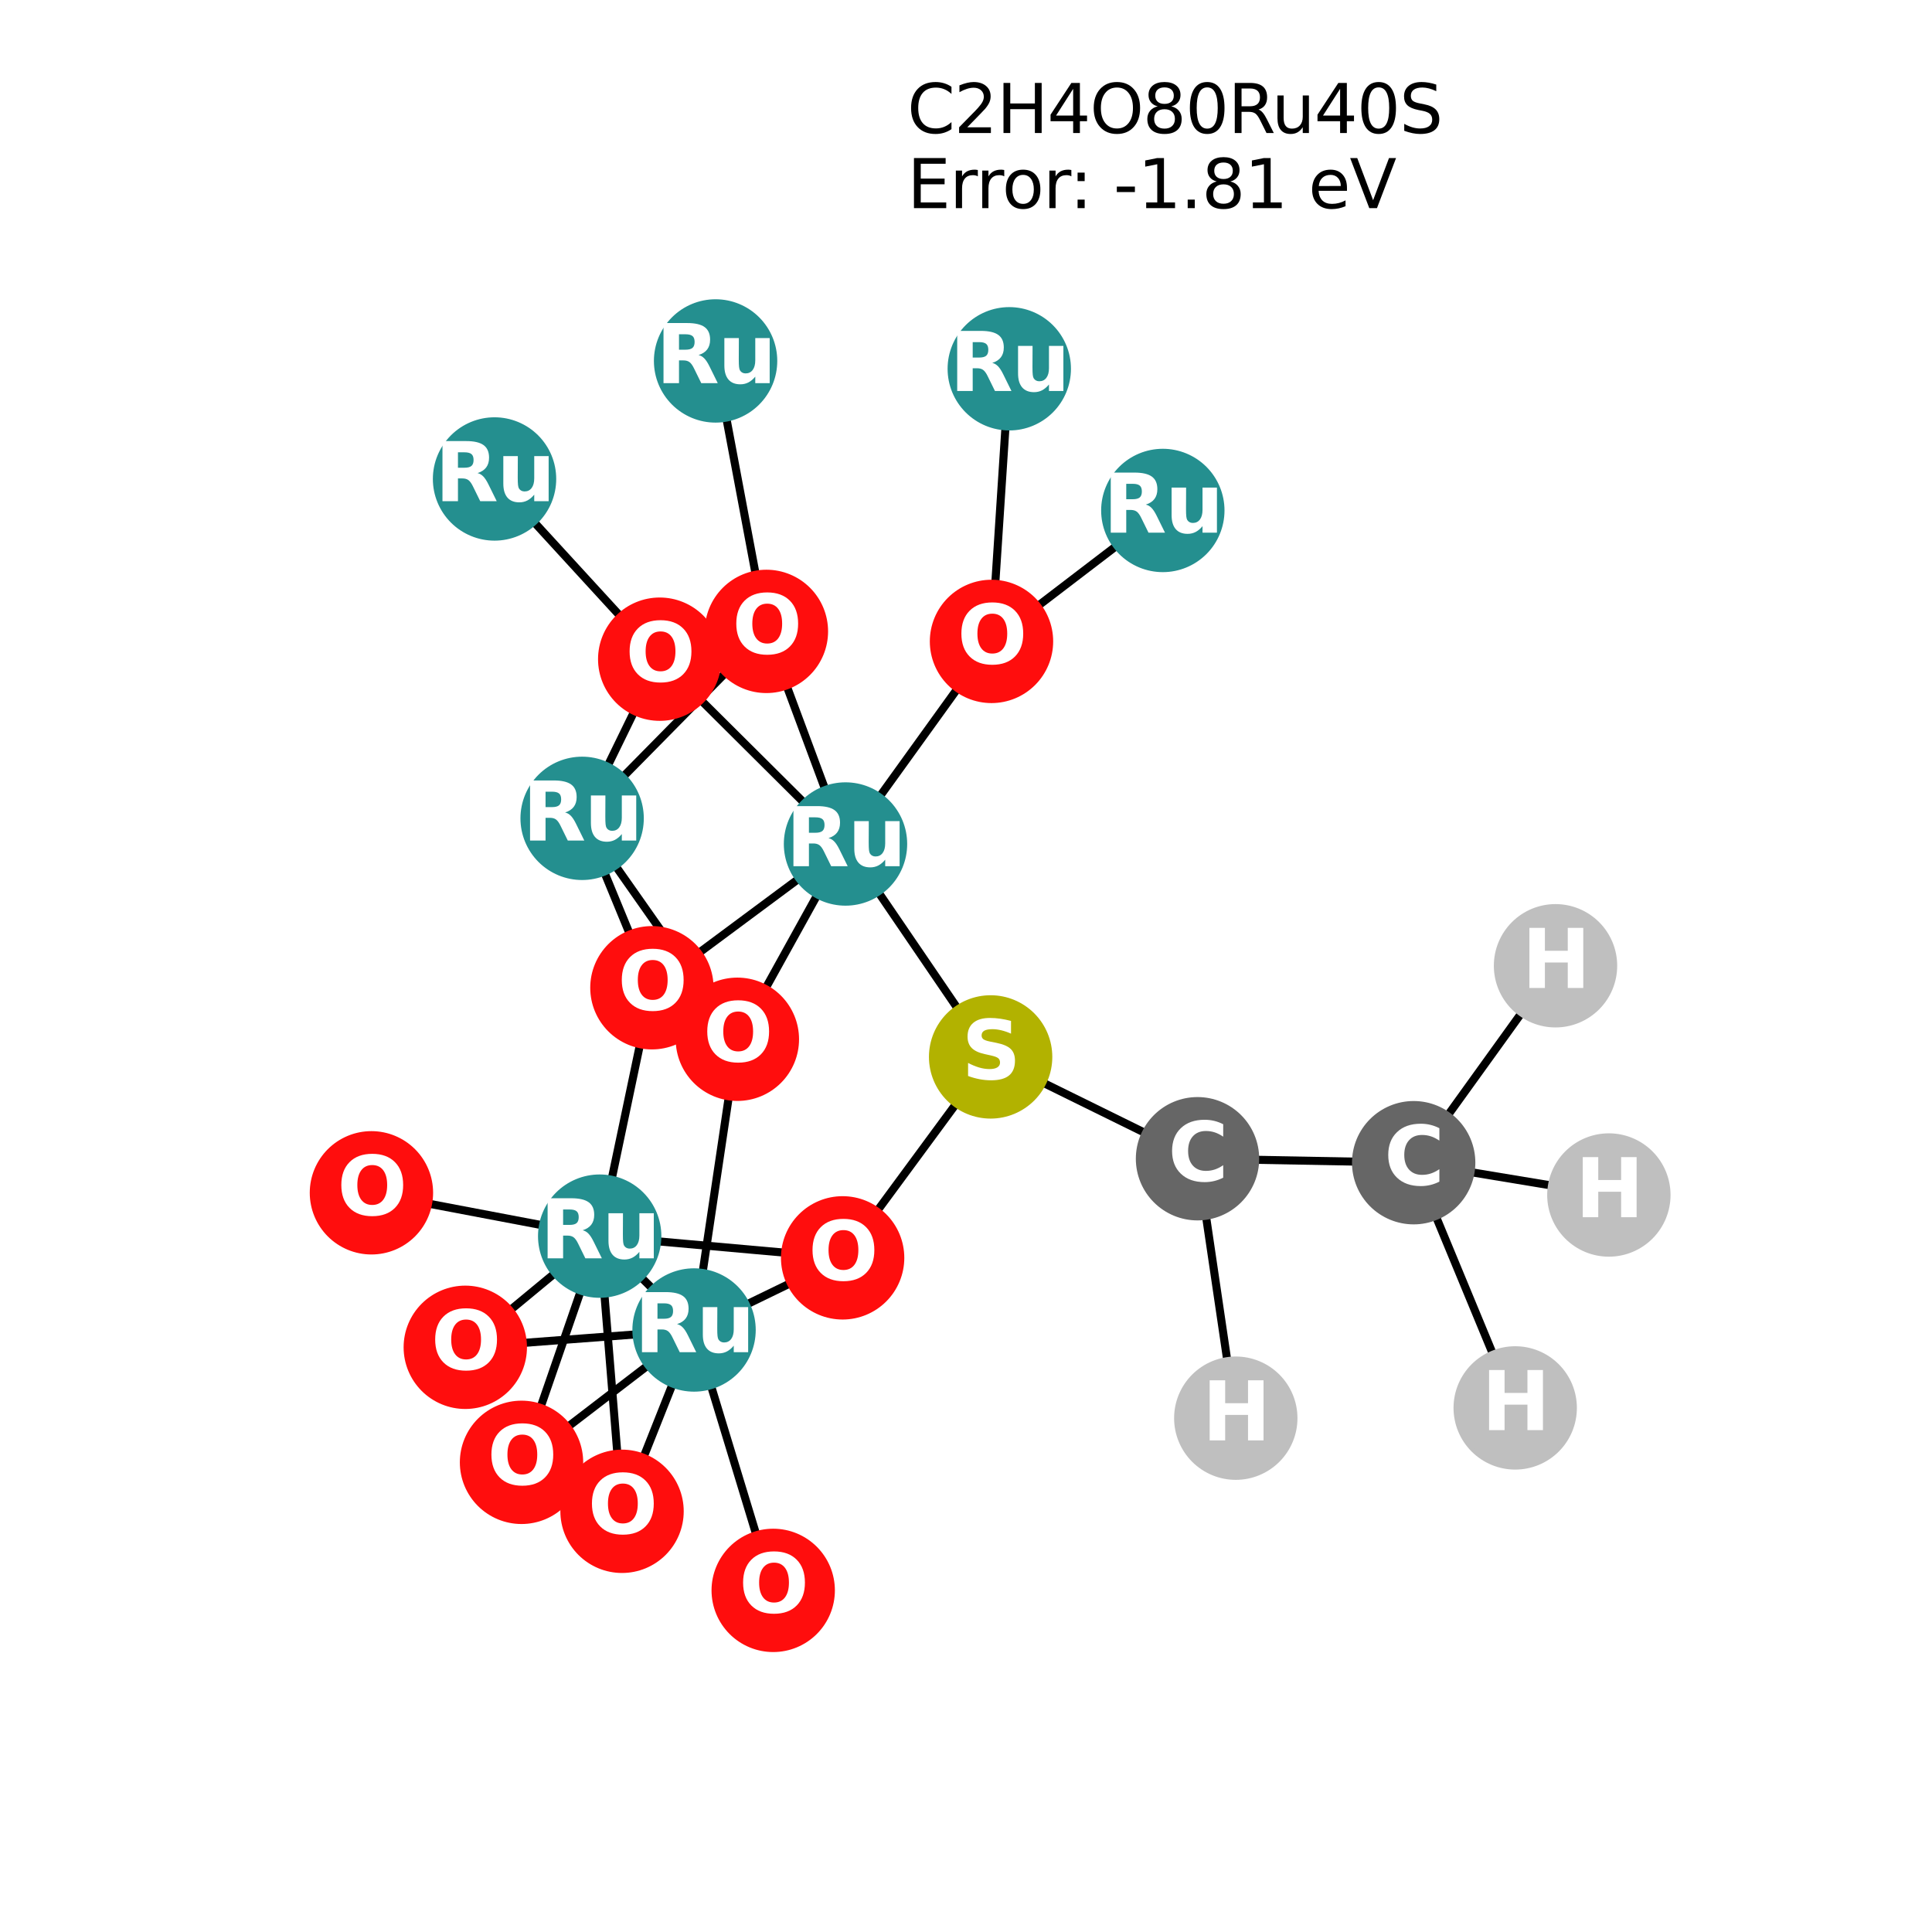 <?xml version="1.0" encoding="utf-8" standalone="no"?>
<!DOCTYPE svg PUBLIC "-//W3C//DTD SVG 1.1//EN"
  "http://www.w3.org/Graphics/SVG/1.1/DTD/svg11.dtd">
<svg xmlns:xlink="http://www.w3.org/1999/xlink" width="288pt" height="288pt" viewBox="0 0 288 288" xmlns="http://www.w3.org/2000/svg" version="1.1">
 <defs>
  <style type="text/css">*{stroke-linejoin: round; stroke-linecap: butt}</style>
 </defs>
 <g id="figure_1">
  <g id="patch_1">
   <path d="M 0 288 
L 288 288 
L 288 0 
L 0 0 
z
" style="fill: #ffffff"/>
  </g>
  <g id="axes_1">
   <g id="LineCollection_1">
    <path d="M 77.742 217.989 
L 103.461 198.259 
" clip-path="url(#p764a88e7d2)" style="fill: none; stroke: #000000; stroke-width: 1.2"/>
    <path d="M 77.742 217.989 
L 89.394 184.269 
" clip-path="url(#p764a88e7d2)" style="fill: none; stroke: #000000; stroke-width: 1.2"/>
    <path d="M 86.777 121.99 
L 109.918 154.923 
" clip-path="url(#p764a88e7d2)" style="fill: none; stroke: #000000; stroke-width: 1.2"/>
    <path d="M 86.777 121.99 
L 114.247 94.121 
" clip-path="url(#p764a88e7d2)" style="fill: none; stroke: #000000; stroke-width: 1.2"/>
    <path d="M 86.777 121.99 
L 97.179 147.243 
" clip-path="url(#p764a88e7d2)" style="fill: none; stroke: #000000; stroke-width: 1.2"/>
    <path d="M 86.777 121.99 
L 98.343 98.263 
" clip-path="url(#p764a88e7d2)" style="fill: none; stroke: #000000; stroke-width: 1.2"/>
    <path d="M 92.727 225.288 
L 103.461 198.259 
" clip-path="url(#p764a88e7d2)" style="fill: none; stroke: #000000; stroke-width: 1.2"/>
    <path d="M 92.727 225.288 
L 89.394 184.269 
" clip-path="url(#p764a88e7d2)" style="fill: none; stroke: #000000; stroke-width: 1.2"/>
    <path d="M 173.34 76.094 
L 147.801 95.614 
" clip-path="url(#p764a88e7d2)" style="fill: none; stroke: #000000; stroke-width: 1.2"/>
    <path d="M 106.671 53.804 
L 114.247 94.121 
" clip-path="url(#p764a88e7d2)" style="fill: none; stroke: #000000; stroke-width: 1.2"/>
    <path d="M 115.261 237.076 
L 103.461 198.259 
" clip-path="url(#p764a88e7d2)" style="fill: none; stroke: #000000; stroke-width: 1.2"/>
    <path d="M 103.461 198.259 
L 89.394 184.269 
" clip-path="url(#p764a88e7d2)" style="fill: none; stroke: #000000; stroke-width: 1.2"/>
    <path d="M 103.461 198.259 
L 109.918 154.923 
" clip-path="url(#p764a88e7d2)" style="fill: none; stroke: #000000; stroke-width: 1.2"/>
    <path d="M 103.461 198.259 
L 69.36 200.84 
" clip-path="url(#p764a88e7d2)" style="fill: none; stroke: #000000; stroke-width: 1.2"/>
    <path d="M 103.461 198.259 
L 125.609 187.506 
" clip-path="url(#p764a88e7d2)" style="fill: none; stroke: #000000; stroke-width: 1.2"/>
    <path d="M 126.038 125.813 
L 109.918 154.923 
" clip-path="url(#p764a88e7d2)" style="fill: none; stroke: #000000; stroke-width: 1.2"/>
    <path d="M 126.038 125.813 
L 114.247 94.121 
" clip-path="url(#p764a88e7d2)" style="fill: none; stroke: #000000; stroke-width: 1.2"/>
    <path d="M 126.038 125.813 
L 147.801 95.614 
" clip-path="url(#p764a88e7d2)" style="fill: none; stroke: #000000; stroke-width: 1.2"/>
    <path d="M 126.038 125.813 
L 97.179 147.243 
" clip-path="url(#p764a88e7d2)" style="fill: none; stroke: #000000; stroke-width: 1.2"/>
    <path d="M 126.038 125.813 
L 98.343 98.263 
" clip-path="url(#p764a88e7d2)" style="fill: none; stroke: #000000; stroke-width: 1.2"/>
    <path d="M 126.038 125.813 
L 147.671 157.553 
" clip-path="url(#p764a88e7d2)" style="fill: none; stroke: #000000; stroke-width: 1.2"/>
    <path d="M 147.801 95.614 
L 150.451 54.974 
" clip-path="url(#p764a88e7d2)" style="fill: none; stroke: #000000; stroke-width: 1.2"/>
    <path d="M 73.72 71.399 
L 98.343 98.263 
" clip-path="url(#p764a88e7d2)" style="fill: none; stroke: #000000; stroke-width: 1.2"/>
    <path d="M 97.179 147.243 
L 89.394 184.269 
" clip-path="url(#p764a88e7d2)" style="fill: none; stroke: #000000; stroke-width: 1.2"/>
    <path d="M 89.394 184.269 
L 69.36 200.84 
" clip-path="url(#p764a88e7d2)" style="fill: none; stroke: #000000; stroke-width: 1.2"/>
    <path d="M 89.394 184.269 
L 125.609 187.506 
" clip-path="url(#p764a88e7d2)" style="fill: none; stroke: #000000; stroke-width: 1.2"/>
    <path d="M 89.394 184.269 
L 55.369 177.81 
" clip-path="url(#p764a88e7d2)" style="fill: none; stroke: #000000; stroke-width: 1.2"/>
    <path d="M 125.609 187.506 
L 147.671 157.553 
" clip-path="url(#p764a88e7d2)" style="fill: none; stroke: #000000; stroke-width: 1.2"/>
    <path d="M 178.511 172.731 
L 184.216 211.406 
" clip-path="url(#p764a88e7d2)" style="fill: none; stroke: #000000; stroke-width: 1.2"/>
    <path d="M 178.511 172.731 
L 147.671 157.553 
" clip-path="url(#p764a88e7d2)" style="fill: none; stroke: #000000; stroke-width: 1.2"/>
    <path d="M 178.511 172.731 
L 210.734 173.322 
" clip-path="url(#p764a88e7d2)" style="fill: none; stroke: #000000; stroke-width: 1.2"/>
    <path d="M 210.734 173.322 
L 225.869 209.875 
" clip-path="url(#p764a88e7d2)" style="fill: none; stroke: #000000; stroke-width: 1.2"/>
    <path d="M 210.734 173.322 
L 239.831 178.137 
" clip-path="url(#p764a88e7d2)" style="fill: none; stroke: #000000; stroke-width: 1.2"/>
    <path d="M 210.734 173.322 
L 231.878 143.965 
" clip-path="url(#p764a88e7d2)" style="fill: none; stroke: #000000; stroke-width: 1.2"/>
   </g>
   <g id="PathCollection_1">
    <defs>
     <path id="C0_0_703ec3d750" d="M 0 8.944 
C 2.372 8.944 4.647 8.002 6.325 6.325 
C 8.002 4.647 8.944 2.372 8.944 -0 
C 8.944 -2.372 8.002 -4.647 6.325 -6.325 
C 4.647 -8.002 2.372 -8.944 0 -8.944 
C -2.372 -8.944 -4.647 -8.002 -6.325 -6.325 
C -8.002 -4.647 -8.944 -2.372 -8.944 0 
C -8.944 2.372 -8.002 4.647 -6.325 6.325 
C -4.647 8.002 -2.372 8.944 0 8.944 
z
"/>
    </defs>
    <g clip-path="url(#p764a88e7d2)">
     <use xlink:href="#C0_0_703ec3d750" x="77.742" y="217.989" style="fill: #ff0d0d; stroke: #ff0d0d; stroke-width: 0.5"/>
    </g>
    <g clip-path="url(#p764a88e7d2)">
     <use xlink:href="#C0_0_703ec3d750" x="86.777" y="121.99" style="fill: #248f8f; stroke: #248f8f; stroke-width: 0.5"/>
    </g>
    <g clip-path="url(#p764a88e7d2)">
     <use xlink:href="#C0_0_703ec3d750" x="92.727" y="225.288" style="fill: #ff0d0d; stroke: #ff0d0d; stroke-width: 0.5"/>
    </g>
    <g clip-path="url(#p764a88e7d2)">
     <use xlink:href="#C0_0_703ec3d750" x="173.34" y="76.094" style="fill: #248f8f; stroke: #248f8f; stroke-width: 0.5"/>
    </g>
    <g clip-path="url(#p764a88e7d2)">
     <use xlink:href="#C0_0_703ec3d750" x="106.671" y="53.804" style="fill: #248f8f; stroke: #248f8f; stroke-width: 0.5"/>
    </g>
    <g clip-path="url(#p764a88e7d2)">
     <use xlink:href="#C0_0_703ec3d750" x="115.261" y="237.076" style="fill: #ff0d0d; stroke: #ff0d0d; stroke-width: 0.5"/>
    </g>
    <g clip-path="url(#p764a88e7d2)">
     <use xlink:href="#C0_0_703ec3d750" x="103.461" y="198.259" style="fill: #248f8f; stroke: #248f8f; stroke-width: 0.5"/>
    </g>
    <g clip-path="url(#p764a88e7d2)">
     <use xlink:href="#C0_0_703ec3d750" x="126.038" y="125.813" style="fill: #248f8f; stroke: #248f8f; stroke-width: 0.5"/>
    </g>
    <g clip-path="url(#p764a88e7d2)">
     <use xlink:href="#C0_0_703ec3d750" x="147.801" y="95.614" style="fill: #ff0d0d; stroke: #ff0d0d; stroke-width: 0.5"/>
    </g>
    <g clip-path="url(#p764a88e7d2)">
     <use xlink:href="#C0_0_703ec3d750" x="150.451" y="54.974" style="fill: #248f8f; stroke: #248f8f; stroke-width: 0.5"/>
    </g>
    <g clip-path="url(#p764a88e7d2)">
     <use xlink:href="#C0_0_703ec3d750" x="73.72" y="71.399" style="fill: #248f8f; stroke: #248f8f; stroke-width: 0.5"/>
    </g>
    <g clip-path="url(#p764a88e7d2)">
     <use xlink:href="#C0_0_703ec3d750" x="97.179" y="147.243" style="fill: #ff0d0d; stroke: #ff0d0d; stroke-width: 0.5"/>
    </g>
    <g clip-path="url(#p764a88e7d2)">
     <use xlink:href="#C0_0_703ec3d750" x="98.343" y="98.263" style="fill: #ff0d0d; stroke: #ff0d0d; stroke-width: 0.5"/>
    </g>
    <g clip-path="url(#p764a88e7d2)">
     <use xlink:href="#C0_0_703ec3d750" x="89.394" y="184.269" style="fill: #248f8f; stroke: #248f8f; stroke-width: 0.5"/>
    </g>
    <g clip-path="url(#p764a88e7d2)">
     <use xlink:href="#C0_0_703ec3d750" x="69.36" y="200.84" style="fill: #ff0d0d; stroke: #ff0d0d; stroke-width: 0.5"/>
    </g>
    <g clip-path="url(#p764a88e7d2)">
     <use xlink:href="#C0_0_703ec3d750" x="114.247" y="94.121" style="fill: #ff0d0d; stroke: #ff0d0d; stroke-width: 0.5"/>
    </g>
    <g clip-path="url(#p764a88e7d2)">
     <use xlink:href="#C0_0_703ec3d750" x="125.609" y="187.506" style="fill: #ff0d0d; stroke: #ff0d0d; stroke-width: 0.5"/>
    </g>
    <g clip-path="url(#p764a88e7d2)">
     <use xlink:href="#C0_0_703ec3d750" x="109.918" y="154.923" style="fill: #ff0d0d; stroke: #ff0d0d; stroke-width: 0.5"/>
    </g>
    <g clip-path="url(#p764a88e7d2)">
     <use xlink:href="#C0_0_703ec3d750" x="55.369" y="177.81" style="fill: #ff0d0d; stroke: #ff0d0d; stroke-width: 0.5"/>
    </g>
    <g clip-path="url(#p764a88e7d2)">
     <use xlink:href="#C0_0_703ec3d750" x="178.511" y="172.731" style="fill: #666666; stroke: #666666; stroke-width: 0.5"/>
    </g>
    <g clip-path="url(#p764a88e7d2)">
     <use xlink:href="#C0_0_703ec3d750" x="184.216" y="211.406" style="fill: #bfbfbf; stroke: #bfbfbf; stroke-width: 0.5"/>
    </g>
    <g clip-path="url(#p764a88e7d2)">
     <use xlink:href="#C0_0_703ec3d750" x="147.671" y="157.553" style="fill: #b2b200; stroke: #b2b200; stroke-width: 0.5"/>
    </g>
    <g clip-path="url(#p764a88e7d2)">
     <use xlink:href="#C0_0_703ec3d750" x="210.734" y="173.322" style="fill: #666666; stroke: #666666; stroke-width: 0.5"/>
    </g>
    <g clip-path="url(#p764a88e7d2)">
     <use xlink:href="#C0_0_703ec3d750" x="225.869" y="209.875" style="fill: #bfbfbf; stroke: #bfbfbf; stroke-width: 0.5"/>
    </g>
    <g clip-path="url(#p764a88e7d2)">
     <use xlink:href="#C0_0_703ec3d750" x="239.831" y="178.137" style="fill: #bfbfbf; stroke: #bfbfbf; stroke-width: 0.5"/>
    </g>
    <g clip-path="url(#p764a88e7d2)">
     <use xlink:href="#C0_0_703ec3d750" x="231.878" y="143.965" style="fill: #bfbfbf; stroke: #bfbfbf; stroke-width: 0.5"/>
    </g>
   </g>
   <g id="text_1">
    <g clip-path="url(#p764a88e7d2)">
     <!-- O -->
     <g style="fill: #ffffff" transform="translate(72.641 221.301) scale(0.12 -0.12)">
      <defs>
       <path id="DejaVuSans-Bold-4f" d="M 2719 3878 
Q 2169 3878 1866 3472 
Q 1563 3066 1563 2328 
Q 1563 1594 1866 1187 
Q 2169 781 2719 781 
Q 3272 781 3575 1187 
Q 3878 1594 3878 2328 
Q 3878 3066 3575 3472 
Q 3272 3878 2719 3878 
z
M 2719 4750 
Q 3844 4750 4481 4106 
Q 5119 3463 5119 2328 
Q 5119 1197 4481 553 
Q 3844 -91 2719 -91 
Q 1597 -91 958 553 
Q 319 1197 319 2328 
Q 319 3463 958 4106 
Q 1597 4750 2719 4750 
z
" transform="scale(0.016)"/>
      </defs>
      <use xlink:href="#DejaVuSans-Bold-4f"/>
     </g>
    </g>
   </g>
   <g id="text_2">
    <g clip-path="url(#p764a88e7d2)">
     <!-- Ru -->
     <g style="fill: #ffffff" transform="translate(77.885 125.301) scale(0.12 -0.12)">
      <defs>
       <path id="DejaVuSans-Bold-52" d="M 2297 2597 
Q 2675 2597 2839 2737 
Q 3003 2878 3003 3200 
Q 3003 3519 2839 3656 
Q 2675 3794 2297 3794 
L 1791 3794 
L 1791 2597 
L 2297 2597 
z
M 1791 1766 
L 1791 0 
L 588 0 
L 588 4666 
L 2425 4666 
Q 3347 4666 3776 4356 
Q 4206 4047 4206 3378 
Q 4206 2916 3982 2619 
Q 3759 2322 3309 2181 
Q 3556 2125 3751 1926 
Q 3947 1728 4147 1325 
L 4800 0 
L 3519 0 
L 2950 1159 
Q 2778 1509 2601 1637 
Q 2425 1766 2131 1766 
L 1791 1766 
z
" transform="scale(0.016)"/>
       <path id="DejaVuSans-Bold-75" d="M 500 1363 
L 500 3500 
L 1625 3500 
L 1625 3150 
Q 1625 2866 1622 2436 
Q 1619 2006 1619 1863 
Q 1619 1441 1641 1255 
Q 1663 1069 1716 984 
Q 1784 875 1895 815 
Q 2006 756 2150 756 
Q 2500 756 2700 1025 
Q 2900 1294 2900 1772 
L 2900 3500 
L 4019 3500 
L 4019 0 
L 2900 0 
L 2900 506 
Q 2647 200 2364 54 
Q 2081 -91 1741 -91 
Q 1134 -91 817 281 
Q 500 653 500 1363 
z
" transform="scale(0.016)"/>
      </defs>
      <use xlink:href="#DejaVuSans-Bold-52"/>
      <use xlink:href="#DejaVuSans-Bold-75" transform="translate(77.002 0)"/>
     </g>
    </g>
   </g>
   <g id="text_3">
    <g clip-path="url(#p764a88e7d2)">
     <!-- O -->
     <g style="fill: #ffffff" transform="translate(87.627 228.599) scale(0.12 -0.12)">
      <use xlink:href="#DejaVuSans-Bold-4f"/>
     </g>
    </g>
   </g>
   <g id="text_4">
    <g clip-path="url(#p764a88e7d2)">
     <!-- Ru -->
     <g style="fill: #ffffff" transform="translate(164.449 79.406) scale(0.12 -0.12)">
      <use xlink:href="#DejaVuSans-Bold-52"/>
      <use xlink:href="#DejaVuSans-Bold-75" transform="translate(77.002 0)"/>
     </g>
    </g>
   </g>
   <g id="text_5">
    <g clip-path="url(#p764a88e7d2)">
     <!-- Ru -->
     <g style="fill: #ffffff" transform="translate(97.779 57.115) scale(0.12 -0.12)">
      <use xlink:href="#DejaVuSans-Bold-52"/>
      <use xlink:href="#DejaVuSans-Bold-75" transform="translate(77.002 0)"/>
     </g>
    </g>
   </g>
   <g id="text_6">
    <g clip-path="url(#p764a88e7d2)">
     <!-- O -->
     <g style="fill: #ffffff" transform="translate(110.16 240.388) scale(0.12 -0.12)">
      <use xlink:href="#DejaVuSans-Bold-4f"/>
     </g>
    </g>
   </g>
   <g id="text_7">
    <g clip-path="url(#p764a88e7d2)">
     <!-- Ru -->
     <g style="fill: #ffffff" transform="translate(94.57 201.57) scale(0.12 -0.12)">
      <use xlink:href="#DejaVuSans-Bold-52"/>
      <use xlink:href="#DejaVuSans-Bold-75" transform="translate(77.002 0)"/>
     </g>
    </g>
   </g>
   <g id="text_8">
    <g clip-path="url(#p764a88e7d2)">
     <!-- Ru -->
     <g style="fill: #ffffff" transform="translate(117.147 129.124) scale(0.12 -0.12)">
      <use xlink:href="#DejaVuSans-Bold-52"/>
      <use xlink:href="#DejaVuSans-Bold-75" transform="translate(77.002 0)"/>
     </g>
    </g>
   </g>
   <g id="text_9">
    <g clip-path="url(#p764a88e7d2)">
     <!-- O -->
     <g style="fill: #ffffff" transform="translate(142.7 98.925) scale(0.12 -0.12)">
      <use xlink:href="#DejaVuSans-Bold-4f"/>
     </g>
    </g>
   </g>
   <g id="text_10">
    <g clip-path="url(#p764a88e7d2)">
     <!-- Ru -->
     <g style="fill: #ffffff" transform="translate(141.56 58.285) scale(0.12 -0.12)">
      <use xlink:href="#DejaVuSans-Bold-52"/>
      <use xlink:href="#DejaVuSans-Bold-75" transform="translate(77.002 0)"/>
     </g>
    </g>
   </g>
   <g id="text_11">
    <g clip-path="url(#p764a88e7d2)">
     <!-- Ru -->
     <g style="fill: #ffffff" transform="translate(64.829 74.71) scale(0.12 -0.12)">
      <use xlink:href="#DejaVuSans-Bold-52"/>
      <use xlink:href="#DejaVuSans-Bold-75" transform="translate(77.002 0)"/>
     </g>
    </g>
   </g>
   <g id="text_12">
    <g clip-path="url(#p764a88e7d2)">
     <!-- O -->
     <g style="fill: #ffffff" transform="translate(92.078 150.554) scale(0.12 -0.12)">
      <use xlink:href="#DejaVuSans-Bold-4f"/>
     </g>
    </g>
   </g>
   <g id="text_13">
    <g clip-path="url(#p764a88e7d2)">
     <!-- O -->
     <g style="fill: #ffffff" transform="translate(93.242 101.574) scale(0.12 -0.12)">
      <use xlink:href="#DejaVuSans-Bold-4f"/>
     </g>
    </g>
   </g>
   <g id="text_14">
    <g clip-path="url(#p764a88e7d2)">
     <!-- Ru -->
     <g style="fill: #ffffff" transform="translate(80.503 187.58) scale(0.12 -0.12)">
      <use xlink:href="#DejaVuSans-Bold-52"/>
      <use xlink:href="#DejaVuSans-Bold-75" transform="translate(77.002 0)"/>
     </g>
    </g>
   </g>
   <g id="text_15">
    <g clip-path="url(#p764a88e7d2)">
     <!-- O -->
     <g style="fill: #ffffff" transform="translate(64.259 204.151) scale(0.12 -0.12)">
      <use xlink:href="#DejaVuSans-Bold-4f"/>
     </g>
    </g>
   </g>
   <g id="text_16">
    <g clip-path="url(#p764a88e7d2)">
     <!-- O -->
     <g style="fill: #ffffff" transform="translate(109.146 97.433) scale(0.12 -0.12)">
      <use xlink:href="#DejaVuSans-Bold-4f"/>
     </g>
    </g>
   </g>
   <g id="text_17">
    <g clip-path="url(#p764a88e7d2)">
     <!-- O -->
     <g style="fill: #ffffff" transform="translate(120.508 190.817) scale(0.12 -0.12)">
      <use xlink:href="#DejaVuSans-Bold-4f"/>
     </g>
    </g>
   </g>
   <g id="text_18">
    <g clip-path="url(#p764a88e7d2)">
     <!-- O -->
     <g style="fill: #ffffff" transform="translate(104.817 158.234) scale(0.12 -0.12)">
      <use xlink:href="#DejaVuSans-Bold-4f"/>
     </g>
    </g>
   </g>
   <g id="text_19">
    <g clip-path="url(#p764a88e7d2)">
     <!-- O -->
     <g style="fill: #ffffff" transform="translate(50.268 181.121) scale(0.12 -0.12)">
      <use xlink:href="#DejaVuSans-Bold-4f"/>
     </g>
    </g>
   </g>
   <g id="text_20">
    <g clip-path="url(#p764a88e7d2)">
     <!-- C -->
     <g style="fill: #ffffff" transform="translate(174.108 176.042) scale(0.12 -0.12)">
      <defs>
       <path id="DejaVuSans-Bold-43" d="M 4288 256 
Q 3956 84 3597 -3 
Q 3238 -91 2847 -91 
Q 1681 -91 1000 561 
Q 319 1213 319 2328 
Q 319 3447 1000 4098 
Q 1681 4750 2847 4750 
Q 3238 4750 3597 4662 
Q 3956 4575 4288 4403 
L 4288 3438 
Q 3953 3666 3628 3772 
Q 3303 3878 2944 3878 
Q 2300 3878 1931 3465 
Q 1563 3053 1563 2328 
Q 1563 1606 1931 1193 
Q 2300 781 2944 781 
Q 3303 781 3628 887 
Q 3953 994 4288 1222 
L 4288 256 
z
" transform="scale(0.016)"/>
      </defs>
      <use xlink:href="#DejaVuSans-Bold-43"/>
     </g>
    </g>
   </g>
   <g id="text_21">
    <g clip-path="url(#p764a88e7d2)">
     <!-- H -->
     <g style="fill: #ffffff" transform="translate(179.195 214.717) scale(0.12 -0.12)">
      <defs>
       <path id="DejaVuSans-Bold-48" d="M 588 4666 
L 1791 4666 
L 1791 2888 
L 3566 2888 
L 3566 4666 
L 4769 4666 
L 4769 0 
L 3566 0 
L 3566 1978 
L 1791 1978 
L 1791 0 
L 588 0 
L 588 4666 
z
" transform="scale(0.016)"/>
      </defs>
      <use xlink:href="#DejaVuSans-Bold-48"/>
     </g>
    </g>
   </g>
   <g id="text_22">
    <g clip-path="url(#p764a88e7d2)">
     <!-- S -->
     <g style="fill: #ffffff" transform="translate(143.35 160.864) scale(0.12 -0.12)">
      <defs>
       <path id="DejaVuSans-Bold-53" d="M 3834 4519 
L 3834 3531 
Q 3450 3703 3084 3790 
Q 2719 3878 2394 3878 
Q 1963 3878 1756 3759 
Q 1550 3641 1550 3391 
Q 1550 3203 1689 3098 
Q 1828 2994 2194 2919 
L 2706 2816 
Q 3484 2659 3812 2340 
Q 4141 2022 4141 1434 
Q 4141 663 3683 286 
Q 3225 -91 2284 -91 
Q 1841 -91 1394 -6 
Q 947 78 500 244 
L 500 1259 
Q 947 1022 1364 901 
Q 1781 781 2169 781 
Q 2563 781 2772 912 
Q 2981 1044 2981 1288 
Q 2981 1506 2839 1625 
Q 2697 1744 2272 1838 
L 1806 1941 
Q 1106 2091 782 2419 
Q 459 2747 459 3303 
Q 459 4000 909 4375 
Q 1359 4750 2203 4750 
Q 2588 4750 2994 4692 
Q 3400 4634 3834 4519 
z
" transform="scale(0.016)"/>
      </defs>
      <use xlink:href="#DejaVuSans-Bold-53"/>
     </g>
    </g>
   </g>
   <g id="text_23">
    <g clip-path="url(#p764a88e7d2)">
     <!-- C -->
     <g style="fill: #ffffff" transform="translate(206.331 176.633) scale(0.12 -0.12)">
      <use xlink:href="#DejaVuSans-Bold-43"/>
     </g>
    </g>
   </g>
   <g id="text_24">
    <g clip-path="url(#p764a88e7d2)">
     <!-- H -->
     <g style="fill: #ffffff" transform="translate(220.847 213.186) scale(0.12 -0.12)">
      <use xlink:href="#DejaVuSans-Bold-48"/>
     </g>
    </g>
   </g>
   <g id="text_25">
    <g clip-path="url(#p764a88e7d2)">
     <!-- H -->
     <g style="fill: #ffffff" transform="translate(234.81 181.448) scale(0.12 -0.12)">
      <use xlink:href="#DejaVuSans-Bold-48"/>
     </g>
    </g>
   </g>
   <g id="text_26">
    <g clip-path="url(#p764a88e7d2)">
     <!-- H -->
     <g style="fill: #ffffff" transform="translate(226.857 147.276) scale(0.12 -0.12)">
      <use xlink:href="#DejaVuSans-Bold-48"/>
     </g>
    </g>
   </g>
   <g id="text_27">
    <!-- C2H4O80Ru40S -->
    <g transform="translate(135.239 19.828) scale(0.1 -0.1)">
     <defs>
      <path id="DejaVuSans-43" d="M 4122 4306 
L 4122 3641 
Q 3803 3938 3442 4084 
Q 3081 4231 2675 4231 
Q 1875 4231 1450 3742 
Q 1025 3253 1025 2328 
Q 1025 1406 1450 917 
Q 1875 428 2675 428 
Q 3081 428 3442 575 
Q 3803 722 4122 1019 
L 4122 359 
Q 3791 134 3420 21 
Q 3050 -91 2638 -91 
Q 1578 -91 968 557 
Q 359 1206 359 2328 
Q 359 3453 968 4101 
Q 1578 4750 2638 4750 
Q 3056 4750 3426 4639 
Q 3797 4528 4122 4306 
z
" transform="scale(0.016)"/>
      <path id="DejaVuSans-32" d="M 1228 531 
L 3431 531 
L 3431 0 
L 469 0 
L 469 531 
Q 828 903 1448 1529 
Q 2069 2156 2228 2338 
Q 2531 2678 2651 2914 
Q 2772 3150 2772 3378 
Q 2772 3750 2511 3984 
Q 2250 4219 1831 4219 
Q 1534 4219 1204 4116 
Q 875 4013 500 3803 
L 500 4441 
Q 881 4594 1212 4672 
Q 1544 4750 1819 4750 
Q 2544 4750 2975 4387 
Q 3406 4025 3406 3419 
Q 3406 3131 3298 2873 
Q 3191 2616 2906 2266 
Q 2828 2175 2409 1742 
Q 1991 1309 1228 531 
z
" transform="scale(0.016)"/>
      <path id="DejaVuSans-48" d="M 628 4666 
L 1259 4666 
L 1259 2753 
L 3553 2753 
L 3553 4666 
L 4184 4666 
L 4184 0 
L 3553 0 
L 3553 2222 
L 1259 2222 
L 1259 0 
L 628 0 
L 628 4666 
z
" transform="scale(0.016)"/>
      <path id="DejaVuSans-34" d="M 2419 4116 
L 825 1625 
L 2419 1625 
L 2419 4116 
z
M 2253 4666 
L 3047 4666 
L 3047 1625 
L 3713 1625 
L 3713 1100 
L 3047 1100 
L 3047 0 
L 2419 0 
L 2419 1100 
L 313 1100 
L 313 1709 
L 2253 4666 
z
" transform="scale(0.016)"/>
      <path id="DejaVuSans-4f" d="M 2522 4238 
Q 1834 4238 1429 3725 
Q 1025 3213 1025 2328 
Q 1025 1447 1429 934 
Q 1834 422 2522 422 
Q 3209 422 3611 934 
Q 4013 1447 4013 2328 
Q 4013 3213 3611 3725 
Q 3209 4238 2522 4238 
z
M 2522 4750 
Q 3503 4750 4090 4092 
Q 4678 3434 4678 2328 
Q 4678 1225 4090 567 
Q 3503 -91 2522 -91 
Q 1538 -91 948 565 
Q 359 1222 359 2328 
Q 359 3434 948 4092 
Q 1538 4750 2522 4750 
z
" transform="scale(0.016)"/>
      <path id="DejaVuSans-38" d="M 2034 2216 
Q 1584 2216 1326 1975 
Q 1069 1734 1069 1313 
Q 1069 891 1326 650 
Q 1584 409 2034 409 
Q 2484 409 2743 651 
Q 3003 894 3003 1313 
Q 3003 1734 2745 1975 
Q 2488 2216 2034 2216 
z
M 1403 2484 
Q 997 2584 770 2862 
Q 544 3141 544 3541 
Q 544 4100 942 4425 
Q 1341 4750 2034 4750 
Q 2731 4750 3128 4425 
Q 3525 4100 3525 3541 
Q 3525 3141 3298 2862 
Q 3072 2584 2669 2484 
Q 3125 2378 3379 2068 
Q 3634 1759 3634 1313 
Q 3634 634 3220 271 
Q 2806 -91 2034 -91 
Q 1263 -91 848 271 
Q 434 634 434 1313 
Q 434 1759 690 2068 
Q 947 2378 1403 2484 
z
M 1172 3481 
Q 1172 3119 1398 2916 
Q 1625 2713 2034 2713 
Q 2441 2713 2670 2916 
Q 2900 3119 2900 3481 
Q 2900 3844 2670 4047 
Q 2441 4250 2034 4250 
Q 1625 4250 1398 4047 
Q 1172 3844 1172 3481 
z
" transform="scale(0.016)"/>
      <path id="DejaVuSans-30" d="M 2034 4250 
Q 1547 4250 1301 3770 
Q 1056 3291 1056 2328 
Q 1056 1369 1301 889 
Q 1547 409 2034 409 
Q 2525 409 2770 889 
Q 3016 1369 3016 2328 
Q 3016 3291 2770 3770 
Q 2525 4250 2034 4250 
z
M 2034 4750 
Q 2819 4750 3233 4129 
Q 3647 3509 3647 2328 
Q 3647 1150 3233 529 
Q 2819 -91 2034 -91 
Q 1250 -91 836 529 
Q 422 1150 422 2328 
Q 422 3509 836 4129 
Q 1250 4750 2034 4750 
z
" transform="scale(0.016)"/>
      <path id="DejaVuSans-52" d="M 2841 2188 
Q 3044 2119 3236 1894 
Q 3428 1669 3622 1275 
L 4263 0 
L 3584 0 
L 2988 1197 
Q 2756 1666 2539 1819 
Q 2322 1972 1947 1972 
L 1259 1972 
L 1259 0 
L 628 0 
L 628 4666 
L 2053 4666 
Q 2853 4666 3247 4331 
Q 3641 3997 3641 3322 
Q 3641 2881 3436 2590 
Q 3231 2300 2841 2188 
z
M 1259 4147 
L 1259 2491 
L 2053 2491 
Q 2509 2491 2742 2702 
Q 2975 2913 2975 3322 
Q 2975 3731 2742 3939 
Q 2509 4147 2053 4147 
L 1259 4147 
z
" transform="scale(0.016)"/>
      <path id="DejaVuSans-75" d="M 544 1381 
L 544 3500 
L 1119 3500 
L 1119 1403 
Q 1119 906 1312 657 
Q 1506 409 1894 409 
Q 2359 409 2629 706 
Q 2900 1003 2900 1516 
L 2900 3500 
L 3475 3500 
L 3475 0 
L 2900 0 
L 2900 538 
Q 2691 219 2414 64 
Q 2138 -91 1772 -91 
Q 1169 -91 856 284 
Q 544 659 544 1381 
z
M 1991 3584 
L 1991 3584 
z
" transform="scale(0.016)"/>
      <path id="DejaVuSans-53" d="M 3425 4513 
L 3425 3897 
Q 3066 4069 2747 4153 
Q 2428 4238 2131 4238 
Q 1616 4238 1336 4038 
Q 1056 3838 1056 3469 
Q 1056 3159 1242 3001 
Q 1428 2844 1947 2747 
L 2328 2669 
Q 3034 2534 3370 2195 
Q 3706 1856 3706 1288 
Q 3706 609 3251 259 
Q 2797 -91 1919 -91 
Q 1588 -91 1214 -16 
Q 841 59 441 206 
L 441 856 
Q 825 641 1194 531 
Q 1563 422 1919 422 
Q 2459 422 2753 634 
Q 3047 847 3047 1241 
Q 3047 1584 2836 1778 
Q 2625 1972 2144 2069 
L 1759 2144 
Q 1053 2284 737 2584 
Q 422 2884 422 3419 
Q 422 4038 858 4394 
Q 1294 4750 2059 4750 
Q 2388 4750 2728 4690 
Q 3069 4631 3425 4513 
z
" transform="scale(0.016)"/>
     </defs>
     <use xlink:href="#DejaVuSans-43"/>
     <use xlink:href="#DejaVuSans-32" transform="translate(69.824 0)"/>
     <use xlink:href="#DejaVuSans-48" transform="translate(133.447 0)"/>
     <use xlink:href="#DejaVuSans-34" transform="translate(208.643 0)"/>
     <use xlink:href="#DejaVuSans-4f" transform="translate(272.266 0)"/>
     <use xlink:href="#DejaVuSans-38" transform="translate(350.977 0)"/>
     <use xlink:href="#DejaVuSans-30" transform="translate(414.6 0)"/>
     <use xlink:href="#DejaVuSans-52" transform="translate(478.223 0)"/>
     <use xlink:href="#DejaVuSans-75" transform="translate(543.205 0)"/>
     <use xlink:href="#DejaVuSans-34" transform="translate(606.584 0)"/>
     <use xlink:href="#DejaVuSans-30" transform="translate(670.207 0)"/>
     <use xlink:href="#DejaVuSans-53" transform="translate(733.83 0)"/>
    </g>
    <!-- Error: -1.81 eV -->
    <g transform="translate(135.239 31.026) scale(0.1 -0.1)">
     <defs>
      <path id="DejaVuSans-45" d="M 628 4666 
L 3578 4666 
L 3578 4134 
L 1259 4134 
L 1259 2753 
L 3481 2753 
L 3481 2222 
L 1259 2222 
L 1259 531 
L 3634 531 
L 3634 0 
L 628 0 
L 628 4666 
z
" transform="scale(0.016)"/>
      <path id="DejaVuSans-72" d="M 2631 2963 
Q 2534 3019 2420 3045 
Q 2306 3072 2169 3072 
Q 1681 3072 1420 2755 
Q 1159 2438 1159 1844 
L 1159 0 
L 581 0 
L 581 3500 
L 1159 3500 
L 1159 2956 
Q 1341 3275 1631 3429 
Q 1922 3584 2338 3584 
Q 2397 3584 2469 3576 
Q 2541 3569 2628 3553 
L 2631 2963 
z
" transform="scale(0.016)"/>
      <path id="DejaVuSans-6f" d="M 1959 3097 
Q 1497 3097 1228 2736 
Q 959 2375 959 1747 
Q 959 1119 1226 758 
Q 1494 397 1959 397 
Q 2419 397 2687 759 
Q 2956 1122 2956 1747 
Q 2956 2369 2687 2733 
Q 2419 3097 1959 3097 
z
M 1959 3584 
Q 2709 3584 3137 3096 
Q 3566 2609 3566 1747 
Q 3566 888 3137 398 
Q 2709 -91 1959 -91 
Q 1206 -91 779 398 
Q 353 888 353 1747 
Q 353 2609 779 3096 
Q 1206 3584 1959 3584 
z
" transform="scale(0.016)"/>
      <path id="DejaVuSans-3a" d="M 750 794 
L 1409 794 
L 1409 0 
L 750 0 
L 750 794 
z
M 750 3309 
L 1409 3309 
L 1409 2516 
L 750 2516 
L 750 3309 
z
" transform="scale(0.016)"/>
      <path id="DejaVuSans-20" transform="scale(0.016)"/>
      <path id="DejaVuSans-2d" d="M 313 2009 
L 1997 2009 
L 1997 1497 
L 313 1497 
L 313 2009 
z
" transform="scale(0.016)"/>
      <path id="DejaVuSans-31" d="M 794 531 
L 1825 531 
L 1825 4091 
L 703 3866 
L 703 4441 
L 1819 4666 
L 2450 4666 
L 2450 531 
L 3481 531 
L 3481 0 
L 794 0 
L 794 531 
z
" transform="scale(0.016)"/>
      <path id="DejaVuSans-2e" d="M 684 794 
L 1344 794 
L 1344 0 
L 684 0 
L 684 794 
z
" transform="scale(0.016)"/>
      <path id="DejaVuSans-65" d="M 3597 1894 
L 3597 1613 
L 953 1613 
Q 991 1019 1311 708 
Q 1631 397 2203 397 
Q 2534 397 2845 478 
Q 3156 559 3463 722 
L 3463 178 
Q 3153 47 2828 -22 
Q 2503 -91 2169 -91 
Q 1331 -91 842 396 
Q 353 884 353 1716 
Q 353 2575 817 3079 
Q 1281 3584 2069 3584 
Q 2775 3584 3186 3129 
Q 3597 2675 3597 1894 
z
M 3022 2063 
Q 3016 2534 2758 2815 
Q 2500 3097 2075 3097 
Q 1594 3097 1305 2825 
Q 1016 2553 972 2059 
L 3022 2063 
z
" transform="scale(0.016)"/>
      <path id="DejaVuSans-56" d="M 1831 0 
L 50 4666 
L 709 4666 
L 2188 738 
L 3669 4666 
L 4325 4666 
L 2547 0 
L 1831 0 
z
" transform="scale(0.016)"/>
     </defs>
     <use xlink:href="#DejaVuSans-45"/>
     <use xlink:href="#DejaVuSans-72" transform="translate(63.184 0)"/>
     <use xlink:href="#DejaVuSans-72" transform="translate(102.547 0)"/>
     <use xlink:href="#DejaVuSans-6f" transform="translate(141.41 0)"/>
     <use xlink:href="#DejaVuSans-72" transform="translate(202.592 0)"/>
     <use xlink:href="#DejaVuSans-3a" transform="translate(241.955 0)"/>
     <use xlink:href="#DejaVuSans-20" transform="translate(275.646 0)"/>
     <use xlink:href="#DejaVuSans-2d" transform="translate(307.434 0)"/>
     <use xlink:href="#DejaVuSans-31" transform="translate(343.518 0)"/>
     <use xlink:href="#DejaVuSans-2e" transform="translate(407.141 0)"/>
     <use xlink:href="#DejaVuSans-38" transform="translate(438.928 0)"/>
     <use xlink:href="#DejaVuSans-31" transform="translate(502.551 0)"/>
     <use xlink:href="#DejaVuSans-20" transform="translate(566.174 0)"/>
     <use xlink:href="#DejaVuSans-65" transform="translate(597.961 0)"/>
     <use xlink:href="#DejaVuSans-56" transform="translate(659.484 0)"/>
    </g>
   </g>
  </g>
 </g>
 <defs>
  <clipPath id="p764a88e7d2">
   <rect x="36" y="34.56" width="223.2" height="221.76"/>
  </clipPath>
 </defs>
</svg>
